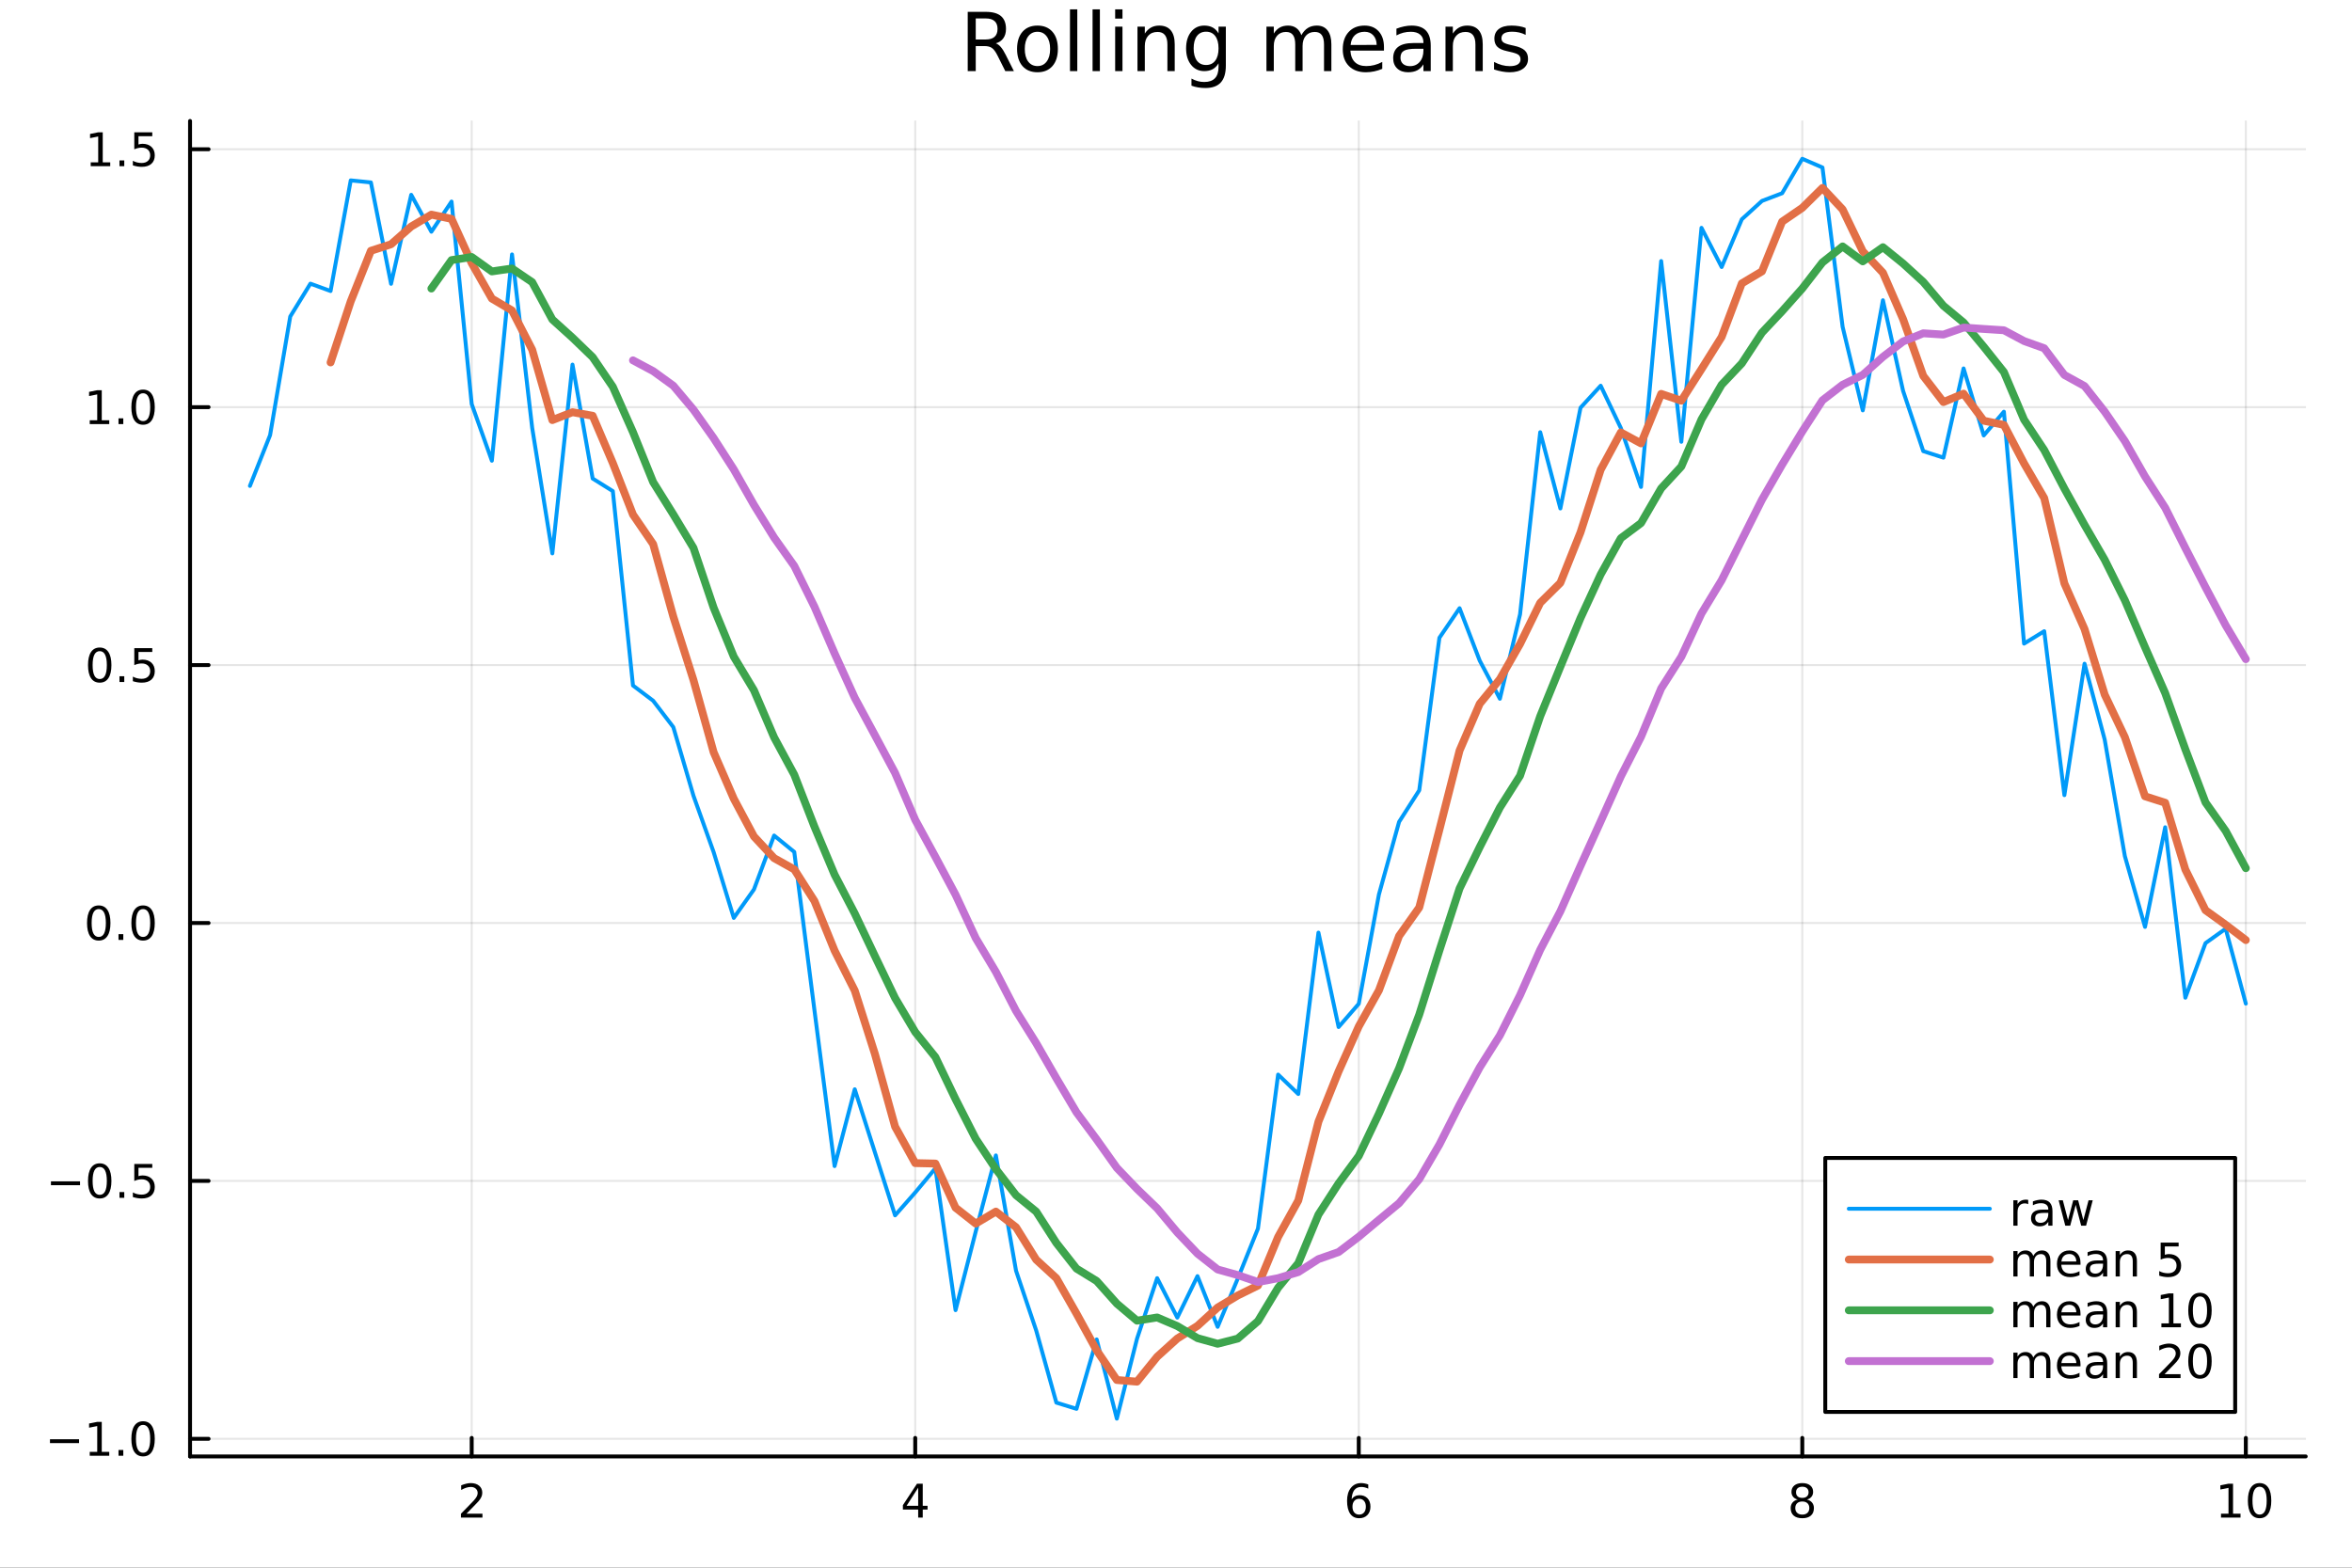 <?xml version="1.0" encoding="utf-8"?>
<svg xmlns="http://www.w3.org/2000/svg" xmlns:xlink="http://www.w3.org/1999/xlink" width="600" height="400" viewBox="0 0 2400 1600">
<rect x="0" y="0" width="2400" height="1600" fill="#333333" stroke="none"/>
<defs>
  <clipPath id="clip500">
    <rect x="0" y="0" width="2400" height="1600"/>
  </clipPath>
</defs>
<path clip-path="url(#clip500)" d="M0 1600 L2400 1600 L2400 0 L0 0  Z" fill="#ffffff" fill-rule="evenodd" fill-opacity="1"/>
<defs>
  <clipPath id="clip501">
    <rect x="480" y="0" width="1681" height="1600"/>
  </clipPath>
</defs>
<path clip-path="url(#clip500)" d="M193.936 1486.45 L2352.76 1486.45 L2352.76 123.472 L193.936 123.472  Z" fill="#ffffff" fill-rule="evenodd" fill-opacity="1"/>
<defs>
  <clipPath id="clip502">
    <rect x="193" y="123" width="2160" height="1364"/>
  </clipPath>
</defs>
<polyline clip-path="url(#clip502)" style="stroke:#000000; stroke-linecap:round; stroke-linejoin:round; stroke-width:2; stroke-opacity:0.1; fill:none" points="481.326,1486.45 481.326,123.472 "/>
<polyline clip-path="url(#clip502)" style="stroke:#000000; stroke-linecap:round; stroke-linejoin:round; stroke-width:2; stroke-opacity:0.1; fill:none" points="933.909,1486.45 933.909,123.472 "/>
<polyline clip-path="url(#clip502)" style="stroke:#000000; stroke-linecap:round; stroke-linejoin:round; stroke-width:2; stroke-opacity:0.1; fill:none" points="1386.49,1486.45 1386.49,123.472 "/>
<polyline clip-path="url(#clip502)" style="stroke:#000000; stroke-linecap:round; stroke-linejoin:round; stroke-width:2; stroke-opacity:0.1; fill:none" points="1839.07,1486.45 1839.07,123.472 "/>
<polyline clip-path="url(#clip502)" style="stroke:#000000; stroke-linecap:round; stroke-linejoin:round; stroke-width:2; stroke-opacity:0.1; fill:none" points="2291.66,1486.45 2291.66,123.472 "/>
<polyline clip-path="url(#clip500)" style="stroke:#000000; stroke-linecap:round; stroke-linejoin:round; stroke-width:4; stroke-opacity:1; fill:none" points="193.936,1486.45 2352.76,1486.45 "/>
<polyline clip-path="url(#clip500)" style="stroke:#000000; stroke-linecap:round; stroke-linejoin:round; stroke-width:4; stroke-opacity:1; fill:none" points="481.326,1486.45 481.326,1467.55 "/>
<polyline clip-path="url(#clip500)" style="stroke:#000000; stroke-linecap:round; stroke-linejoin:round; stroke-width:4; stroke-opacity:1; fill:none" points="933.909,1486.45 933.909,1467.55 "/>
<polyline clip-path="url(#clip500)" style="stroke:#000000; stroke-linecap:round; stroke-linejoin:round; stroke-width:4; stroke-opacity:1; fill:none" points="1386.49,1486.45 1386.49,1467.55 "/>
<polyline clip-path="url(#clip500)" style="stroke:#000000; stroke-linecap:round; stroke-linejoin:round; stroke-width:4; stroke-opacity:1; fill:none" points="1839.07,1486.45 1839.07,1467.55 "/>
<polyline clip-path="url(#clip500)" style="stroke:#000000; stroke-linecap:round; stroke-linejoin:round; stroke-width:4; stroke-opacity:1; fill:none" points="2291.66,1486.45 2291.66,1467.55 "/>
<path clip-path="url(#clip500)" d="M475.979 1544.91 L492.298 1544.91 L492.298 1548.85 L470.354 1548.85 L470.354 1544.91 Q473.016 1542.16 477.599 1537.53 Q482.206 1532.88 483.386 1531.53 Q485.632 1529.01 486.511 1527.27 Q487.414 1525.51 487.414 1523.82 Q487.414 1521.07 485.47 1519.33 Q483.548 1517.6 480.446 1517.6 Q478.247 1517.6 475.794 1518.36 Q473.363 1519.13 470.585 1520.68 L470.585 1515.95 Q473.409 1514.82 475.863 1514.24 Q478.317 1513.66 480.354 1513.66 Q485.724 1513.66 488.919 1516.35 Q492.113 1519.03 492.113 1523.52 Q492.113 1525.65 491.303 1527.57 Q490.516 1529.47 488.409 1532.07 Q487.831 1532.74 484.729 1535.95 Q481.627 1539.15 475.979 1544.91 Z" fill="#000000" fill-rule="nonzero" fill-opacity="1" /><path clip-path="url(#clip500)" d="M936.918 1518.36 L925.113 1536.81 L936.918 1536.81 L936.918 1518.36 M935.691 1514.29 L941.571 1514.29 L941.571 1536.81 L946.501 1536.81 L946.501 1540.7 L941.571 1540.7 L941.571 1548.85 L936.918 1548.85 L936.918 1540.7 L921.316 1540.7 L921.316 1536.19 L935.691 1514.29 Z" fill="#000000" fill-rule="nonzero" fill-opacity="1" /><path clip-path="url(#clip500)" d="M1386.9 1529.7 Q1383.75 1529.7 1381.9 1531.86 Q1380.07 1534.01 1380.07 1537.76 Q1380.07 1541.49 1381.9 1543.66 Q1383.75 1545.82 1386.9 1545.82 Q1390.04 1545.82 1391.87 1543.66 Q1393.73 1541.49 1393.73 1537.76 Q1393.73 1534.01 1391.87 1531.86 Q1390.04 1529.7 1386.9 1529.7 M1396.18 1515.05 L1396.18 1519.31 Q1394.42 1518.48 1392.61 1518.04 Q1390.83 1517.6 1389.07 1517.6 Q1384.44 1517.6 1381.99 1520.72 Q1379.56 1523.85 1379.21 1530.17 Q1380.58 1528.15 1382.64 1527.09 Q1384.7 1526 1387.17 1526 Q1392.38 1526 1395.39 1529.17 Q1398.42 1532.32 1398.42 1537.76 Q1398.42 1543.08 1395.28 1546.3 Q1392.13 1549.52 1386.9 1549.52 Q1380.9 1549.52 1377.73 1544.94 Q1374.56 1540.33 1374.56 1531.6 Q1374.56 1523.41 1378.45 1518.55 Q1382.34 1513.66 1388.89 1513.66 Q1390.65 1513.66 1392.43 1514.01 Q1394.23 1514.36 1396.18 1515.05 Z" fill="#000000" fill-rule="nonzero" fill-opacity="1" /><path clip-path="url(#clip500)" d="M1839.07 1532.44 Q1835.74 1532.44 1833.82 1534.22 Q1831.92 1536 1831.92 1539.13 Q1831.92 1542.25 1833.82 1544.03 Q1835.74 1545.82 1839.07 1545.82 Q1842.41 1545.82 1844.33 1544.03 Q1846.25 1542.23 1846.25 1539.13 Q1846.25 1536 1844.33 1534.22 Q1842.43 1532.44 1839.07 1532.44 M1834.4 1530.45 Q1831.39 1529.7 1829.7 1527.64 Q1828.03 1525.58 1828.03 1522.62 Q1828.03 1518.48 1830.97 1516.07 Q1833.94 1513.66 1839.07 1513.66 Q1844.24 1513.66 1847.18 1516.07 Q1850.12 1518.48 1850.12 1522.62 Q1850.12 1525.58 1848.43 1527.64 Q1846.76 1529.7 1843.77 1530.45 Q1847.15 1531.23 1849.03 1533.52 Q1850.93 1535.82 1850.93 1539.13 Q1850.93 1544.15 1847.85 1546.83 Q1844.79 1549.52 1839.07 1549.52 Q1833.36 1549.52 1830.28 1546.83 Q1827.22 1544.15 1827.22 1539.13 Q1827.22 1535.82 1829.12 1533.52 Q1831.02 1531.23 1834.4 1530.45 M1832.69 1523.06 Q1832.69 1525.75 1834.35 1527.25 Q1836.04 1528.76 1839.07 1528.76 Q1842.08 1528.76 1843.77 1527.25 Q1845.49 1525.75 1845.49 1523.06 Q1845.49 1520.38 1843.77 1518.87 Q1842.08 1517.37 1839.07 1517.37 Q1836.04 1517.37 1834.35 1518.87 Q1832.69 1520.38 1832.69 1523.06 Z" fill="#000000" fill-rule="nonzero" fill-opacity="1" /><path clip-path="url(#clip500)" d="M2266.34 1544.91 L2273.98 1544.91 L2273.98 1518.55 L2265.67 1520.21 L2265.67 1515.95 L2273.94 1514.29 L2278.61 1514.29 L2278.61 1544.91 L2286.25 1544.91 L2286.25 1548.85 L2266.34 1548.85 L2266.34 1544.91 Z" fill="#000000" fill-rule="nonzero" fill-opacity="1" /><path clip-path="url(#clip500)" d="M2305.7 1517.37 Q2302.09 1517.37 2300.26 1520.93 Q2298.45 1524.47 2298.45 1531.6 Q2298.45 1538.71 2300.26 1542.27 Q2302.09 1545.82 2305.7 1545.82 Q2309.33 1545.82 2311.14 1542.27 Q2312.96 1538.71 2312.96 1531.6 Q2312.96 1524.47 2311.14 1520.93 Q2309.33 1517.37 2305.7 1517.37 M2305.7 1513.66 Q2311.51 1513.66 2314.56 1518.27 Q2317.64 1522.85 2317.64 1531.6 Q2317.64 1540.33 2314.56 1544.94 Q2311.51 1549.52 2305.7 1549.52 Q2299.89 1549.52 2296.81 1544.94 Q2293.75 1540.33 2293.75 1531.6 Q2293.75 1522.85 2296.81 1518.27 Q2299.89 1513.66 2305.7 1513.66 Z" fill="#000000" fill-rule="nonzero" fill-opacity="1" /><polyline clip-path="url(#clip502)" style="stroke:#000000; stroke-linecap:round; stroke-linejoin:round; stroke-width:2; stroke-opacity:0.1; fill:none" points="193.936,1468.47 2352.76,1468.47 "/>
<polyline clip-path="url(#clip502)" style="stroke:#000000; stroke-linecap:round; stroke-linejoin:round; stroke-width:2; stroke-opacity:0.1; fill:none" points="193.936,1205.24 2352.76,1205.24 "/>
<polyline clip-path="url(#clip502)" style="stroke:#000000; stroke-linecap:round; stroke-linejoin:round; stroke-width:2; stroke-opacity:0.1; fill:none" points="193.936,942.01 2352.76,942.01 "/>
<polyline clip-path="url(#clip502)" style="stroke:#000000; stroke-linecap:round; stroke-linejoin:round; stroke-width:2; stroke-opacity:0.1; fill:none" points="193.936,678.782 2352.76,678.782 "/>
<polyline clip-path="url(#clip502)" style="stroke:#000000; stroke-linecap:round; stroke-linejoin:round; stroke-width:2; stroke-opacity:0.1; fill:none" points="193.936,415.553 2352.76,415.553 "/>
<polyline clip-path="url(#clip502)" style="stroke:#000000; stroke-linecap:round; stroke-linejoin:round; stroke-width:2; stroke-opacity:0.1; fill:none" points="193.936,152.325 2352.76,152.325 "/>
<polyline clip-path="url(#clip500)" style="stroke:#000000; stroke-linecap:round; stroke-linejoin:round; stroke-width:4; stroke-opacity:1; fill:none" points="193.936,1486.45 193.936,123.472 "/>
<polyline clip-path="url(#clip500)" style="stroke:#000000; stroke-linecap:round; stroke-linejoin:round; stroke-width:4; stroke-opacity:1; fill:none" points="193.936,1468.47 212.834,1468.47 "/>
<polyline clip-path="url(#clip500)" style="stroke:#000000; stroke-linecap:round; stroke-linejoin:round; stroke-width:4; stroke-opacity:1; fill:none" points="193.936,1205.24 212.834,1205.24 "/>
<polyline clip-path="url(#clip500)" style="stroke:#000000; stroke-linecap:round; stroke-linejoin:round; stroke-width:4; stroke-opacity:1; fill:none" points="193.936,942.01 212.834,942.01 "/>
<polyline clip-path="url(#clip500)" style="stroke:#000000; stroke-linecap:round; stroke-linejoin:round; stroke-width:4; stroke-opacity:1; fill:none" points="193.936,678.782 212.834,678.782 "/>
<polyline clip-path="url(#clip500)" style="stroke:#000000; stroke-linecap:round; stroke-linejoin:round; stroke-width:4; stroke-opacity:1; fill:none" points="193.936,415.553 212.834,415.553 "/>
<polyline clip-path="url(#clip500)" style="stroke:#000000; stroke-linecap:round; stroke-linejoin:round; stroke-width:4; stroke-opacity:1; fill:none" points="193.936,152.325 212.834,152.325 "/>
<path clip-path="url(#clip500)" d="M50.992 1468.92 L80.668 1468.92 L80.668 1472.85 L50.992 1472.85 L50.992 1468.92 Z" fill="#000000" fill-rule="nonzero" fill-opacity="1" /><path clip-path="url(#clip500)" d="M91.571 1481.81 L99.21 1481.81 L99.21 1455.45 L90.899 1457.11 L90.899 1452.85 L99.163 1451.19 L103.839 1451.19 L103.839 1481.81 L111.478 1481.81 L111.478 1485.75 L91.571 1485.75 L91.571 1481.81 Z" fill="#000000" fill-rule="nonzero" fill-opacity="1" /><path clip-path="url(#clip500)" d="M120.922 1479.87 L125.807 1479.87 L125.807 1485.75 L120.922 1485.75 L120.922 1479.87 Z" fill="#000000" fill-rule="nonzero" fill-opacity="1" /><path clip-path="url(#clip500)" d="M145.992 1454.27 Q142.381 1454.27 140.552 1457.83 Q138.746 1461.37 138.746 1468.5 Q138.746 1475.61 140.552 1479.17 Q142.381 1482.71 145.992 1482.71 Q149.626 1482.71 151.431 1479.17 Q153.26 1475.61 153.26 1468.5 Q153.26 1461.37 151.431 1457.83 Q149.626 1454.27 145.992 1454.27 M145.992 1450.56 Q151.802 1450.56 154.857 1455.17 Q157.936 1459.75 157.936 1468.5 Q157.936 1477.23 154.857 1481.84 Q151.802 1486.42 145.992 1486.42 Q140.181 1486.42 137.103 1481.84 Q134.047 1477.23 134.047 1468.5 Q134.047 1459.75 137.103 1455.17 Q140.181 1450.56 145.992 1450.56 Z" fill="#000000" fill-rule="nonzero" fill-opacity="1" /><path clip-path="url(#clip500)" d="M51.987 1205.69 L81.663 1205.69 L81.663 1209.63 L51.987 1209.63 L51.987 1205.69 Z" fill="#000000" fill-rule="nonzero" fill-opacity="1" /><path clip-path="url(#clip500)" d="M101.756 1191.04 Q98.145 1191.04 96.316 1194.6 Q94.51 1198.14 94.51 1205.27 Q94.51 1212.38 96.316 1215.94 Q98.145 1219.49 101.756 1219.49 Q105.39 1219.49 107.196 1215.94 Q109.024 1212.38 109.024 1205.27 Q109.024 1198.14 107.196 1194.6 Q105.39 1191.04 101.756 1191.04 M101.756 1187.33 Q107.566 1187.33 110.621 1191.94 Q113.7 1196.52 113.7 1205.27 Q113.7 1214 110.621 1218.61 Q107.566 1223.19 101.756 1223.19 Q95.946 1223.19 92.867 1218.61 Q89.811 1214 89.811 1205.27 Q89.811 1196.52 92.867 1191.94 Q95.946 1187.33 101.756 1187.33 Z" fill="#000000" fill-rule="nonzero" fill-opacity="1" /><path clip-path="url(#clip500)" d="M121.918 1216.64 L126.802 1216.64 L126.802 1222.52 L121.918 1222.52 L121.918 1216.64 Z" fill="#000000" fill-rule="nonzero" fill-opacity="1" /><path clip-path="url(#clip500)" d="M137.033 1187.96 L155.39 1187.96 L155.39 1191.89 L141.316 1191.89 L141.316 1200.37 Q142.334 1200.02 143.353 1199.86 Q144.371 1199.67 145.39 1199.67 Q151.177 1199.67 154.556 1202.84 Q157.936 1206.01 157.936 1211.43 Q157.936 1217.01 154.464 1220.11 Q150.992 1223.19 144.672 1223.19 Q142.496 1223.19 140.228 1222.82 Q137.982 1222.45 135.575 1221.71 L135.575 1217.01 Q137.658 1218.14 139.881 1218.7 Q142.103 1219.25 144.58 1219.25 Q148.584 1219.25 150.922 1217.15 Q153.26 1215.04 153.26 1211.43 Q153.26 1207.82 150.922 1205.71 Q148.584 1203.61 144.58 1203.61 Q142.705 1203.61 140.83 1204.02 Q138.978 1204.44 137.033 1205.32 L137.033 1187.96 Z" fill="#000000" fill-rule="nonzero" fill-opacity="1" /><path clip-path="url(#clip500)" d="M100.76 927.809 Q97.149 927.809 95.321 931.374 Q93.515 934.915 93.515 942.045 Q93.515 949.151 95.321 952.716 Q97.149 956.258 100.76 956.258 Q104.395 956.258 106.2 952.716 Q108.029 949.151 108.029 942.045 Q108.029 934.915 106.2 931.374 Q104.395 927.809 100.76 927.809 M100.76 924.105 Q106.571 924.105 109.626 928.712 Q112.705 933.295 112.705 942.045 Q112.705 950.772 109.626 955.378 Q106.571 959.961 100.76 959.961 Q94.95 959.961 91.871 955.378 Q88.816 950.772 88.816 942.045 Q88.816 933.295 91.871 928.712 Q94.95 924.105 100.76 924.105 Z" fill="#000000" fill-rule="nonzero" fill-opacity="1" /><path clip-path="url(#clip500)" d="M120.922 953.411 L125.807 953.411 L125.807 959.29 L120.922 959.29 L120.922 953.411 Z" fill="#000000" fill-rule="nonzero" fill-opacity="1" /><path clip-path="url(#clip500)" d="M145.992 927.809 Q142.381 927.809 140.552 931.374 Q138.746 934.915 138.746 942.045 Q138.746 949.151 140.552 952.716 Q142.381 956.258 145.992 956.258 Q149.626 956.258 151.431 952.716 Q153.26 949.151 153.26 942.045 Q153.26 934.915 151.431 931.374 Q149.626 927.809 145.992 927.809 M145.992 924.105 Q151.802 924.105 154.857 928.712 Q157.936 933.295 157.936 942.045 Q157.936 950.772 154.857 955.378 Q151.802 959.961 145.992 959.961 Q140.181 959.961 137.103 955.378 Q134.047 950.772 134.047 942.045 Q134.047 933.295 137.103 928.712 Q140.181 924.105 145.992 924.105 Z" fill="#000000" fill-rule="nonzero" fill-opacity="1" /><path clip-path="url(#clip500)" d="M101.756 664.58 Q98.145 664.58 96.316 668.145 Q94.51 671.687 94.51 678.816 Q94.51 685.923 96.316 689.488 Q98.145 693.029 101.756 693.029 Q105.39 693.029 107.196 689.488 Q109.024 685.923 109.024 678.816 Q109.024 671.687 107.196 668.145 Q105.39 664.58 101.756 664.58 M101.756 660.877 Q107.566 660.877 110.621 665.483 Q113.7 670.067 113.7 678.816 Q113.7 687.543 110.621 692.15 Q107.566 696.733 101.756 696.733 Q95.946 696.733 92.867 692.15 Q89.811 687.543 89.811 678.816 Q89.811 670.067 92.867 665.483 Q95.946 660.877 101.756 660.877 Z" fill="#000000" fill-rule="nonzero" fill-opacity="1" /><path clip-path="url(#clip500)" d="M121.918 690.182 L126.802 690.182 L126.802 696.062 L121.918 696.062 L121.918 690.182 Z" fill="#000000" fill-rule="nonzero" fill-opacity="1" /><path clip-path="url(#clip500)" d="M137.033 661.502 L155.39 661.502 L155.39 665.437 L141.316 665.437 L141.316 673.909 Q142.334 673.562 143.353 673.4 Q144.371 673.215 145.39 673.215 Q151.177 673.215 154.556 676.386 Q157.936 679.557 157.936 684.974 Q157.936 690.553 154.464 693.654 Q150.992 696.733 144.672 696.733 Q142.496 696.733 140.228 696.363 Q137.982 695.992 135.575 695.252 L135.575 690.553 Q137.658 691.687 139.881 692.242 Q142.103 692.798 144.58 692.798 Q148.584 692.798 150.922 690.691 Q153.26 688.585 153.26 684.974 Q153.26 681.363 150.922 679.256 Q148.584 677.15 144.58 677.15 Q142.705 677.15 140.83 677.566 Q138.978 677.983 137.033 678.863 L137.033 661.502 Z" fill="#000000" fill-rule="nonzero" fill-opacity="1" /><path clip-path="url(#clip500)" d="M91.571 428.898 L99.21 428.898 L99.21 402.533 L90.899 404.199 L90.899 399.94 L99.163 398.273 L103.839 398.273 L103.839 428.898 L111.478 428.898 L111.478 432.833 L91.571 432.833 L91.571 428.898 Z" fill="#000000" fill-rule="nonzero" fill-opacity="1" /><path clip-path="url(#clip500)" d="M120.922 426.954 L125.807 426.954 L125.807 432.833 L120.922 432.833 L120.922 426.954 Z" fill="#000000" fill-rule="nonzero" fill-opacity="1" /><path clip-path="url(#clip500)" d="M145.992 401.352 Q142.381 401.352 140.552 404.917 Q138.746 408.458 138.746 415.588 Q138.746 422.694 140.552 426.259 Q142.381 429.801 145.992 429.801 Q149.626 429.801 151.431 426.259 Q153.26 422.694 153.26 415.588 Q153.26 408.458 151.431 404.917 Q149.626 401.352 145.992 401.352 M145.992 397.648 Q151.802 397.648 154.857 402.255 Q157.936 406.838 157.936 415.588 Q157.936 424.315 154.857 428.921 Q151.802 433.505 145.992 433.505 Q140.181 433.505 137.103 428.921 Q134.047 424.315 134.047 415.588 Q134.047 406.838 137.103 402.255 Q140.181 397.648 145.992 397.648 Z" fill="#000000" fill-rule="nonzero" fill-opacity="1" /><path clip-path="url(#clip500)" d="M92.566 165.67 L100.205 165.67 L100.205 139.304 L91.895 140.971 L91.895 136.712 L100.159 135.045 L104.834 135.045 L104.834 165.67 L112.473 165.67 L112.473 169.605 L92.566 169.605 L92.566 165.67 Z" fill="#000000" fill-rule="nonzero" fill-opacity="1" /><path clip-path="url(#clip500)" d="M121.918 163.725 L126.802 163.725 L126.802 169.605 L121.918 169.605 L121.918 163.725 Z" fill="#000000" fill-rule="nonzero" fill-opacity="1" /><path clip-path="url(#clip500)" d="M137.033 135.045 L155.39 135.045 L155.39 138.98 L141.316 138.98 L141.316 147.452 Q142.334 147.105 143.353 146.943 Q144.371 146.758 145.39 146.758 Q151.177 146.758 154.556 149.929 Q157.936 153.1 157.936 158.517 Q157.936 164.096 154.464 167.198 Q150.992 170.276 144.672 170.276 Q142.496 170.276 140.228 169.906 Q137.982 169.535 135.575 168.795 L135.575 164.096 Q137.658 165.23 139.881 165.785 Q142.103 166.341 144.58 166.341 Q148.584 166.341 150.922 164.235 Q153.26 162.128 153.26 158.517 Q153.26 154.906 150.922 152.799 Q148.584 150.693 144.58 150.693 Q142.705 150.693 140.83 151.11 Q138.978 151.526 137.033 152.406 L137.033 135.045 Z" fill="#000000" fill-rule="nonzero" fill-opacity="1" /><path clip-path="url(#clip500)" d="M1016.15 44.22 Q1018.79 45.111 1021.26 48.028 Q1023.77 50.944 1026.28 56.048 L1034.59 72.576 L1025.8 72.576 L1018.06 57.061 Q1015.06 50.985 1012.22 49 Q1009.43 47.015 1004.57 47.015 L995.656 47.015 L995.656 72.576 L987.474 72.576 L987.474 12.096 L1005.95 12.096 Q1016.32 12.096 1021.42 16.43 Q1026.52 20.765 1026.52 29.515 Q1026.52 35.227 1023.85 38.994 Q1021.22 42.761 1016.15 44.22 M995.656 18.82 L995.656 40.29 L1005.95 40.29 Q1011.86 40.29 1014.86 37.576 Q1017.9 34.822 1017.9 29.515 Q1017.9 24.208 1014.86 21.535 Q1011.86 18.82 1005.95 18.82 L995.656 18.82 Z" fill="#000000" fill-rule="nonzero" fill-opacity="1" /><path clip-path="url(#clip500)" d="M1058.65 32.431 Q1052.65 32.431 1049.17 37.131 Q1045.69 41.789 1045.69 49.931 Q1045.69 58.074 1049.13 62.773 Q1052.61 67.431 1058.65 67.431 Q1064.6 67.431 1068.09 62.732 Q1071.57 58.033 1071.57 49.931 Q1071.57 41.87 1068.09 37.171 Q1064.6 32.431 1058.65 32.431 M1058.65 26.112 Q1068.37 26.112 1073.92 32.431 Q1079.47 38.751 1079.47 49.931 Q1079.47 61.071 1073.92 67.431 Q1068.37 73.751 1058.65 73.751 Q1048.89 73.751 1043.34 67.431 Q1037.83 61.071 1037.83 49.931 Q1037.83 38.751 1043.34 32.431 Q1048.89 26.112 1058.65 26.112 Z" fill="#000000" fill-rule="nonzero" fill-opacity="1" /><path clip-path="url(#clip500)" d="M1091.82 9.544 L1099.28 9.544 L1099.28 72.576 L1091.82 72.576 L1091.82 9.544 Z" fill="#000000" fill-rule="nonzero" fill-opacity="1" /><path clip-path="url(#clip500)" d="M1114.87 9.544 L1122.33 9.544 L1122.33 72.576 L1114.87 72.576 L1114.87 9.544 Z" fill="#000000" fill-rule="nonzero" fill-opacity="1" /><path clip-path="url(#clip500)" d="M1137.92 27.206 L1145.38 27.206 L1145.38 72.576 L1137.92 72.576 L1137.92 27.206 M1137.92 9.544 L1145.38 9.544 L1145.38 18.983 L1137.92 18.983 L1137.92 9.544 Z" fill="#000000" fill-rule="nonzero" fill-opacity="1" /><path clip-path="url(#clip500)" d="M1198.69 45.192 L1198.69 72.576 L1191.23 72.576 L1191.23 45.435 Q1191.23 38.994 1188.72 35.794 Q1186.21 32.594 1181.19 32.594 Q1175.15 32.594 1171.67 36.442 Q1168.18 40.29 1168.18 46.934 L1168.18 72.576 L1160.69 72.576 L1160.69 27.206 L1168.18 27.206 L1168.18 34.254 Q1170.86 30.163 1174.46 28.138 Q1178.11 26.112 1182.85 26.112 Q1190.67 26.112 1194.68 30.973 Q1198.69 35.794 1198.69 45.192 Z" fill="#000000" fill-rule="nonzero" fill-opacity="1" /><path clip-path="url(#clip500)" d="M1243.41 49.364 Q1243.41 41.263 1240.05 36.806 Q1236.73 32.35 1230.69 32.35 Q1224.69 32.35 1221.33 36.806 Q1218.01 41.263 1218.01 49.364 Q1218.01 57.426 1221.33 61.882 Q1224.69 66.338 1230.69 66.338 Q1236.73 66.338 1240.05 61.882 Q1243.41 57.426 1243.41 49.364 M1250.86 66.945 Q1250.86 78.531 1245.72 84.162 Q1240.57 89.833 1229.96 89.833 Q1226.03 89.833 1222.55 89.225 Q1219.06 88.658 1215.78 87.443 L1215.78 80.192 Q1219.06 81.974 1222.26 82.825 Q1225.46 83.675 1228.79 83.675 Q1236.12 83.675 1239.76 79.827 Q1243.41 76.019 1243.41 68.282 L1243.41 64.596 Q1241.1 68.606 1237.5 70.591 Q1233.89 72.576 1228.87 72.576 Q1220.52 72.576 1215.42 66.216 Q1210.31 59.856 1210.31 49.364 Q1210.31 38.832 1215.42 32.472 Q1220.52 26.112 1228.87 26.112 Q1233.89 26.112 1237.5 28.097 Q1241.1 30.082 1243.41 34.092 L1243.41 27.206 L1250.86 27.206 L1250.86 66.945 Z" fill="#000000" fill-rule="nonzero" fill-opacity="1" /><path clip-path="url(#clip500)" d="M1327.91 35.915 Q1330.71 30.892 1334.6 28.502 Q1338.48 26.112 1343.75 26.112 Q1350.84 26.112 1354.69 31.095 Q1358.54 36.037 1358.54 45.192 L1358.54 72.576 L1351.04 72.576 L1351.04 45.435 Q1351.04 38.913 1348.73 35.753 Q1346.42 32.594 1341.68 32.594 Q1335.89 32.594 1332.53 36.442 Q1329.17 40.29 1329.17 46.934 L1329.17 72.576 L1321.67 72.576 L1321.67 45.435 Q1321.67 38.873 1319.36 35.753 Q1317.06 32.594 1312.23 32.594 Q1306.52 32.594 1303.16 36.482 Q1299.8 40.331 1299.8 46.934 L1299.8 72.576 L1292.3 72.576 L1292.3 27.206 L1299.8 27.206 L1299.8 34.254 Q1302.35 30.082 1305.92 28.097 Q1309.48 26.112 1314.38 26.112 Q1319.32 26.112 1322.77 28.624 Q1326.25 31.135 1327.91 35.915 Z" fill="#000000" fill-rule="nonzero" fill-opacity="1" /><path clip-path="url(#clip500)" d="M1412.21 48.028 L1412.21 51.673 L1377.94 51.673 Q1378.43 59.37 1382.56 63.421 Q1386.73 67.431 1394.14 67.431 Q1398.44 67.431 1402.45 66.378 Q1406.5 65.325 1410.47 63.218 L1410.47 70.267 Q1406.46 71.968 1402.25 72.86 Q1398.03 73.751 1393.7 73.751 Q1382.84 73.751 1376.48 67.431 Q1370.16 61.112 1370.16 50.337 Q1370.16 39.197 1376.16 32.675 Q1382.19 26.112 1392.4 26.112 Q1401.56 26.112 1406.86 32.026 Q1412.21 37.9 1412.21 48.028 M1404.76 45.84 Q1404.68 39.723 1401.31 36.077 Q1397.99 32.431 1392.48 32.431 Q1386.24 32.431 1382.48 35.956 Q1378.75 39.48 1378.18 45.88 L1404.76 45.84 Z" fill="#000000" fill-rule="nonzero" fill-opacity="1" /><path clip-path="url(#clip500)" d="M1445.06 49.769 Q1436.03 49.769 1432.55 51.835 Q1429.06 53.901 1429.06 58.884 Q1429.06 62.854 1431.66 65.203 Q1434.29 67.512 1438.78 67.512 Q1444.98 67.512 1448.71 63.137 Q1452.48 58.722 1452.48 51.43 L1452.48 49.769 L1445.06 49.769 M1459.93 46.691 L1459.93 72.576 L1452.48 72.576 L1452.48 65.689 Q1449.92 69.821 1446.12 71.806 Q1442.31 73.751 1436.8 73.751 Q1429.83 73.751 1425.7 69.862 Q1421.61 65.933 1421.61 59.37 Q1421.61 51.714 1426.71 47.825 Q1431.86 43.936 1442.03 43.936 L1452.48 43.936 L1452.48 43.207 Q1452.48 38.062 1449.07 35.267 Q1445.71 32.431 1439.6 32.431 Q1435.71 32.431 1432.02 33.363 Q1428.33 34.295 1424.93 36.158 L1424.93 29.272 Q1429.02 27.692 1432.87 26.922 Q1436.72 26.112 1440.36 26.112 Q1450.21 26.112 1455.07 31.216 Q1459.93 36.32 1459.93 46.691 Z" fill="#000000" fill-rule="nonzero" fill-opacity="1" /><path clip-path="url(#clip500)" d="M1513 45.192 L1513 72.576 L1505.54 72.576 L1505.54 45.435 Q1505.54 38.994 1503.03 35.794 Q1500.52 32.594 1495.5 32.594 Q1489.46 32.594 1485.98 36.442 Q1482.49 40.29 1482.49 46.934 L1482.49 72.576 L1475 72.576 L1475 27.206 L1482.49 27.206 L1482.49 34.254 Q1485.17 30.163 1488.77 28.138 Q1492.42 26.112 1497.16 26.112 Q1504.98 26.112 1508.99 30.973 Q1513 35.794 1513 45.192 Z" fill="#000000" fill-rule="nonzero" fill-opacity="1" /><path clip-path="url(#clip500)" d="M1556.79 28.543 L1556.79 35.591 Q1553.63 33.971 1550.23 33.161 Q1546.82 32.35 1543.18 32.35 Q1537.63 32.35 1534.83 34.052 Q1532.08 35.753 1532.08 39.156 Q1532.08 41.749 1534.06 43.248 Q1536.05 44.706 1542.04 46.043 L1544.59 46.61 Q1552.53 48.311 1555.86 51.43 Q1559.22 54.509 1559.22 60.059 Q1559.22 66.378 1554.2 70.064 Q1549.21 73.751 1540.46 73.751 Q1536.82 73.751 1532.85 73.022 Q1528.92 72.333 1524.54 70.915 L1524.54 63.218 Q1528.67 65.365 1532.68 66.459 Q1536.7 67.512 1540.62 67.512 Q1545.89 67.512 1548.73 65.73 Q1551.56 63.907 1551.56 60.626 Q1551.56 57.588 1549.5 55.967 Q1547.47 54.347 1540.54 52.848 L1537.95 52.24 Q1531.02 50.782 1527.95 47.785 Q1524.87 44.746 1524.87 39.48 Q1524.87 33.08 1529.4 29.596 Q1533.94 26.112 1542.29 26.112 Q1546.42 26.112 1550.06 26.72 Q1553.71 27.327 1556.79 28.543 Z" fill="#000000" fill-rule="nonzero" fill-opacity="1" /><polyline clip-path="url(#clip502)" style="stroke:#009af9; stroke-linecap:round; stroke-linejoin:round; stroke-width:4; stroke-opacity:1; fill:none" points="255.035,495.928 275.607,444.095 296.179,323.021 316.751,289.501 337.322,297.018 357.894,184.104 378.466,186.199 399.038,289.659 419.61,198.828 440.182,236.496 460.754,205.721 481.326,412.381 501.898,470.208 522.47,259.668 543.042,436.672 563.614,564.791 584.186,372.124 604.758,488.406 625.33,501.245 645.902,699.639 666.474,715.167 687.046,742.094 707.617,812.125 728.189,869.663 748.761,936.823 769.333,907.79 789.905,852.762 810.477,869.503 831.049,1030.89 851.621,1190.12 872.193,1111.75 892.765,1176.1 913.337,1240.41 933.909,1217.09 954.481,1192.37 975.053,1337.15 995.625,1257.03 1016.2,1179.23 1036.77,1296.9 1057.34,1357.89 1077.91,1431.53 1098.48,1437.88 1119.06,1367.04 1139.63,1447.87 1160.2,1366.38 1180.77,1304.48 1201.34,1344.77 1221.92,1302.45 1242.49,1354.2 1263.06,1304.88 1283.63,1253.91 1304.2,1096.74 1324.78,1116.56 1345.35,951.863 1365.92,1048.19 1386.49,1024.48 1407.06,912.916 1427.64,838.805 1448.21,806.611 1468.78,650.943 1489.35,620.757 1509.92,674.262 1530.5,713.167 1551.07,627 1571.64,441.127 1592.21,518.935 1612.78,416.14 1633.35,393.661 1653.93,436.865 1674.5,496.964 1695.07,266.438 1715.64,450.89 1736.21,232.539 1756.79,272.528 1777.36,223.811 1797.93,205.077 1818.5,197.206 1839.07,162.047 1859.65,170.947 1880.22,333.546 1900.79,418.841 1921.36,306.442 1941.93,398.958 1962.51,460.453 1983.08,467.073 2003.65,376.036 2024.22,444.407 2044.79,420.198 2065.37,656.875 2085.94,644.216 2106.51,811.542 2127.08,677.396 2147.65,754.862 2168.23,873.797 2188.8,945.981 2209.37,844.323 2229.94,1018.27 2250.51,962.57 2271.09,947.854 2291.66,1024.29 "/>
<polyline clip-path="url(#clip502)" style="stroke:#e26f46; stroke-linecap:round; stroke-linejoin:round; stroke-width:8; stroke-opacity:1; fill:none" points="337.322,369.913 357.894,307.548 378.466,255.969 399.038,249.296 419.61,231.162 440.182,219.057 460.754,223.38 481.326,268.617 501.898,304.727 522.47,316.895 543.042,356.93 563.614,428.744 584.186,420.692 604.758,424.332 625.33,472.647 645.902,525.241 666.474,555.316 687.046,629.31 707.617,694.054 728.189,767.738 748.761,815.174 769.333,853.699 789.905,875.832 810.477,887.308 831.049,919.554 851.621,970.214 872.193,1011.01 892.765,1075.67 913.337,1149.85 933.909,1187.09 954.481,1187.54 975.053,1232.62 995.625,1248.81 1016.2,1236.57 1036.77,1252.54 1057.34,1285.64 1077.91,1304.52 1098.48,1340.69 1119.06,1378.25 1139.63,1408.44 1160.2,1410.14 1180.77,1384.73 1201.34,1366.11 1221.92,1353.19 1242.49,1334.46 1263.06,1322.16 1283.63,1312.04 1304.2,1262.44 1324.78,1225.26 1345.35,1144.79 1365.92,1093.45 1386.49,1047.57 1407.06,1010.8 1427.64,955.251 1448.21,926.2 1468.78,846.751 1489.35,766.006 1509.92,718.275 1530.5,693.148 1551.07,657.226 1571.64,615.263 1592.21,594.898 1612.78,543.274 1633.35,479.373 1653.93,441.346 1674.5,452.513 1695.07,402.013 1715.64,408.964 1736.21,376.739 1756.79,343.872 1777.36,289.241 1797.93,276.969 1818.5,226.232 1839.07,212.134 1859.65,191.818 1880.22,213.765 1900.79,256.517 1921.36,278.365 1941.93,325.747 1962.51,383.648 1983.08,410.354 2003.65,401.793 2024.22,429.386 2044.79,433.634 2065.37,472.918 2085.94,508.347 2106.51,595.448 2127.08,642.046 2147.65,708.978 2168.23,752.363 2188.8,812.716 2209.37,819.272 2229.94,887.446 2250.51,928.988 2271.09,943.799 2291.66,959.462 "/>
<polyline clip-path="url(#clip502)" style="stroke:#3da44d; stroke-linecap:round; stroke-linejoin:round; stroke-width:8; stroke-opacity:1; fill:none" points="440.182,294.485 460.754,265.464 481.326,262.293 501.898,277.011 522.47,274.028 543.042,287.994 563.614,326.062 584.186,344.655 604.758,364.529 625.33,394.771 645.902,441.085 666.474,492.03 687.046,525.001 707.617,559.193 728.189,620.192 748.761,670.208 769.333,704.507 789.905,752.571 810.477,790.681 831.049,843.646 851.621,892.694 872.193,932.353 892.765,975.753 913.337,1018.58 933.909,1053.32 954.481,1078.88 975.053,1121.81 995.625,1162.24 1016.2,1193.21 1036.77,1219.82 1057.34,1236.59 1077.91,1268.57 1098.48,1294.75 1119.06,1307.41 1139.63,1330.49 1160.2,1347.89 1180.77,1344.62 1201.34,1353.4 1221.92,1365.72 1242.49,1371.45 1263.06,1366.15 1283.63,1348.39 1304.2,1314.27 1324.78,1289.22 1345.35,1239.62 1365.92,1207.8 1386.49,1179.8 1407.06,1136.62 1427.64,1090.26 1448.21,1035.5 1468.78,970.102 1489.35,906.786 1509.92,864.538 1530.5,824.199 1551.07,791.713 1571.64,731.007 1592.21,680.452 1612.78,630.775 1633.35,586.26 1653.93,549.286 1674.5,533.888 1695.07,498.456 1715.64,476.119 1736.21,428.056 1756.79,392.609 1777.36,370.877 1797.93,339.491 1818.5,317.598 1839.07,294.437 1859.65,267.845 1880.22,251.503 1900.79,266.743 1921.36,252.298 1941.93,268.94 1962.51,287.733 1983.08,312.059 2003.65,329.155 2024.22,353.875 2044.79,379.69 2065.37,428.283 2085.94,459.35 2106.51,498.62 2127.08,535.716 2147.65,571.306 2168.23,612.64 2188.8,660.531 2209.37,707.36 2229.94,764.746 2250.51,818.983 2271.09,848.081 2291.66,886.089 "/>
<polyline clip-path="url(#clip502)" style="stroke:#c271d2; stroke-linecap:round; stroke-linejoin:round; stroke-width:8; stroke-opacity:1; fill:none" points="645.902,367.785 666.474,378.747 687.046,393.647 707.617,418.102 728.189,447.11 748.761,479.101 769.333,515.285 789.905,548.613 810.477,577.605 831.049,619.208 851.621,666.89 872.193,712.191 892.765,750.377 913.337,788.887 933.909,836.758 954.481,874.543 975.053,913.161 995.625,957.406 1016.2,991.947 1036.77,1031.73 1057.34,1064.64 1077.91,1100.46 1098.48,1135.25 1119.06,1163 1139.63,1191.91 1160.2,1213.38 1180.77,1233.22 1201.34,1257.82 1221.92,1279.47 1242.49,1295.63 1263.06,1301.37 1283.63,1308.48 1304.2,1304.51 1324.78,1298.32 1345.35,1285.06 1365.92,1277.85 1386.49,1262.21 1407.06,1245.01 1427.64,1227.99 1448.21,1203.47 1468.78,1168.13 1489.35,1127.59 1509.92,1089.41 1530.5,1056.71 1551.07,1015.67 1571.64,969.406 1592.21,930.128 1612.78,883.697 1633.35,838.258 1653.93,792.391 1674.5,751.995 1695.07,702.621 1715.64,670.328 1736.21,626.128 1756.79,592.161 1777.36,550.942 1797.93,509.972 1818.5,474.186 1839.07,440.348 1859.65,408.565 1880.22,392.695 1900.79,382.6 1921.36,364.209 1941.93,348.498 1962.51,340.171 1983.08,341.468 2003.65,334.323 2024.22,335.737 2044.79,337.063 2065.37,348.064 2085.94,355.426 2106.51,382.682 2127.08,394.007 2147.65,420.123 2168.23,450.187 2188.8,486.295 2209.37,518.257 2229.94,559.31 2250.51,599.337 2271.09,638.182 2291.66,672.719 "/>
<path clip-path="url(#clip500)" d="M1862.53 1441.02 L2280.8 1441.02 L2280.8 1181.82 L1862.53 1181.82  Z" fill="#ffffff" fill-rule="evenodd" fill-opacity="1"/>
<polyline clip-path="url(#clip500)" style="stroke:#000000; stroke-linecap:round; stroke-linejoin:round; stroke-width:4; stroke-opacity:1; fill:none" points="1862.53,1441.02 2280.8,1441.02 2280.8,1181.82 1862.53,1181.82 1862.53,1441.02 "/>
<polyline clip-path="url(#clip500)" style="stroke:#009af9; stroke-linecap:round; stroke-linejoin:round; stroke-width:4; stroke-opacity:1; fill:none" points="1886.52,1233.66 2030.44,1233.66 "/>
<path clip-path="url(#clip500)" d="M2069.61 1228.99 Q2068.89 1228.57 2068.04 1228.39 Q2067.2 1228.18 2066.18 1228.18 Q2062.57 1228.18 2060.63 1230.54 Q2058.71 1232.88 2058.71 1237.28 L2058.71 1250.94 L2054.43 1250.94 L2054.43 1225.01 L2058.71 1225.01 L2058.71 1229.04 Q2060.05 1226.68 2062.2 1225.54 Q2064.36 1224.38 2067.43 1224.38 Q2067.87 1224.38 2068.41 1224.45 Q2068.94 1224.5 2069.59 1224.62 L2069.61 1228.99 Z" fill="#000000" fill-rule="nonzero" fill-opacity="1" /><path clip-path="url(#clip500)" d="M2085.86 1237.9 Q2080.7 1237.9 2078.71 1239.08 Q2076.72 1240.26 2076.72 1243.11 Q2076.72 1245.38 2078.2 1246.72 Q2079.7 1248.04 2082.27 1248.04 Q2085.81 1248.04 2087.94 1245.54 Q2090.1 1243.02 2090.1 1238.85 L2090.1 1237.9 L2085.86 1237.9 M2094.36 1236.14 L2094.36 1250.94 L2090.1 1250.94 L2090.1 1247 Q2088.64 1249.36 2086.46 1250.5 Q2084.29 1251.61 2081.14 1251.61 Q2077.16 1251.61 2074.8 1249.38 Q2072.46 1247.14 2072.46 1243.39 Q2072.46 1239.01 2075.37 1236.79 Q2078.31 1234.57 2084.12 1234.57 L2090.1 1234.57 L2090.1 1234.15 Q2090.1 1231.21 2088.15 1229.62 Q2086.23 1228 2082.74 1228 Q2080.51 1228 2078.41 1228.53 Q2076.3 1229.06 2074.36 1230.13 L2074.36 1226.19 Q2076.69 1225.29 2078.89 1224.85 Q2081.09 1224.38 2083.18 1224.38 Q2088.8 1224.38 2091.58 1227.3 Q2094.36 1230.22 2094.36 1236.14 Z" fill="#000000" fill-rule="nonzero" fill-opacity="1" /><path clip-path="url(#clip500)" d="M2100.65 1225.01 L2104.91 1225.01 L2110.24 1245.24 L2115.54 1225.01 L2120.56 1225.01 L2125.88 1245.24 L2131.18 1225.01 L2135.44 1225.01 L2128.66 1250.94 L2123.64 1250.94 L2118.06 1229.69 L2112.46 1250.94 L2107.43 1250.94 L2100.65 1225.01 Z" fill="#000000" fill-rule="nonzero" fill-opacity="1" /><polyline clip-path="url(#clip500)" style="stroke:#e26f46; stroke-linecap:round; stroke-linejoin:round; stroke-width:8; stroke-opacity:1; fill:none" points="1886.52,1285.5 2030.44,1285.5 "/>
<path clip-path="url(#clip500)" d="M2074.77 1281.83 Q2076.37 1278.96 2078.59 1277.59 Q2080.81 1276.22 2083.82 1276.22 Q2087.87 1276.22 2090.07 1279.07 Q2092.27 1281.9 2092.27 1287.13 L2092.27 1302.78 L2087.99 1302.78 L2087.99 1287.27 Q2087.99 1283.54 2086.67 1281.73 Q2085.35 1279.93 2082.64 1279.93 Q2079.33 1279.93 2077.41 1282.13 Q2075.49 1284.33 2075.49 1288.12 L2075.49 1302.78 L2071.21 1302.78 L2071.21 1287.27 Q2071.21 1283.52 2069.89 1281.73 Q2068.57 1279.93 2065.81 1279.93 Q2062.55 1279.93 2060.63 1282.15 Q2058.71 1284.35 2058.71 1288.12 L2058.71 1302.78 L2054.43 1302.78 L2054.43 1276.85 L2058.71 1276.85 L2058.71 1280.88 Q2060.17 1278.49 2062.2 1277.36 Q2064.24 1276.22 2067.04 1276.22 Q2069.86 1276.22 2071.83 1277.66 Q2073.82 1279.09 2074.77 1281.83 Z" fill="#000000" fill-rule="nonzero" fill-opacity="1" /><path clip-path="url(#clip500)" d="M2122.94 1288.75 L2122.94 1290.83 L2103.36 1290.83 Q2103.64 1295.23 2106 1297.54 Q2108.38 1299.84 2112.62 1299.84 Q2115.07 1299.84 2117.36 1299.23 Q2119.68 1298.63 2121.95 1297.43 L2121.95 1301.46 Q2119.66 1302.43 2117.25 1302.94 Q2114.84 1303.45 2112.36 1303.45 Q2106.16 1303.45 2102.53 1299.84 Q2098.92 1296.22 2098.92 1290.07 Q2098.92 1283.7 2102.34 1279.97 Q2105.79 1276.22 2111.62 1276.22 Q2116.86 1276.22 2119.89 1279.6 Q2122.94 1282.96 2122.94 1288.75 M2118.68 1287.5 Q2118.64 1284 2116.72 1281.92 Q2114.82 1279.84 2111.67 1279.84 Q2108.11 1279.84 2105.95 1281.85 Q2103.82 1283.86 2103.5 1287.52 L2118.68 1287.5 Z" fill="#000000" fill-rule="nonzero" fill-opacity="1" /><path clip-path="url(#clip500)" d="M2141.72 1289.74 Q2136.55 1289.74 2134.56 1290.92 Q2132.57 1292.1 2132.57 1294.95 Q2132.57 1297.22 2134.05 1298.56 Q2135.56 1299.88 2138.13 1299.88 Q2141.67 1299.88 2143.8 1297.38 Q2145.95 1294.86 2145.95 1290.69 L2145.95 1289.74 L2141.72 1289.74 M2150.21 1287.98 L2150.21 1302.78 L2145.95 1302.78 L2145.95 1298.84 Q2144.49 1301.2 2142.32 1302.34 Q2140.14 1303.45 2136.99 1303.45 Q2133.01 1303.45 2130.65 1301.22 Q2128.31 1298.98 2128.31 1295.23 Q2128.31 1290.85 2131.23 1288.63 Q2134.17 1286.41 2139.98 1286.41 L2145.95 1286.41 L2145.95 1285.99 Q2145.95 1283.05 2144.01 1281.46 Q2142.09 1279.84 2138.59 1279.84 Q2136.37 1279.84 2134.26 1280.37 Q2132.16 1280.9 2130.21 1281.97 L2130.21 1278.03 Q2132.55 1277.13 2134.75 1276.69 Q2136.95 1276.22 2139.03 1276.22 Q2144.66 1276.22 2147.43 1279.14 Q2150.21 1282.06 2150.21 1287.98 Z" fill="#000000" fill-rule="nonzero" fill-opacity="1" /><path clip-path="url(#clip500)" d="M2180.54 1287.13 L2180.54 1302.78 L2176.28 1302.78 L2176.28 1287.27 Q2176.28 1283.59 2174.84 1281.76 Q2173.41 1279.93 2170.54 1279.93 Q2167.09 1279.93 2165.1 1282.13 Q2163.11 1284.33 2163.11 1288.12 L2163.11 1302.78 L2158.82 1302.78 L2158.82 1276.85 L2163.11 1276.85 L2163.11 1280.88 Q2164.63 1278.54 2166.69 1277.38 Q2168.78 1276.22 2171.48 1276.22 Q2175.95 1276.22 2178.24 1279 Q2180.54 1281.76 2180.54 1287.13 Z" fill="#000000" fill-rule="nonzero" fill-opacity="1" /><path clip-path="url(#clip500)" d="M2204.75 1268.22 L2223.1 1268.22 L2223.1 1272.15 L2209.03 1272.15 L2209.03 1280.62 Q2210.05 1280.28 2211.07 1280.11 Q2212.09 1279.93 2213.1 1279.93 Q2218.89 1279.93 2222.27 1283.1 Q2225.65 1286.27 2225.65 1291.69 Q2225.65 1297.27 2222.18 1300.37 Q2218.71 1303.45 2212.39 1303.45 Q2210.21 1303.45 2207.94 1303.08 Q2205.7 1302.71 2203.29 1301.97 L2203.29 1297.27 Q2205.37 1298.4 2207.6 1298.96 Q2209.82 1299.51 2212.29 1299.51 Q2216.3 1299.51 2218.64 1297.41 Q2220.98 1295.3 2220.98 1291.69 Q2220.98 1288.08 2218.64 1285.97 Q2216.3 1283.86 2212.29 1283.86 Q2210.42 1283.86 2208.54 1284.28 Q2206.69 1284.7 2204.75 1285.58 L2204.75 1268.22 Z" fill="#000000" fill-rule="nonzero" fill-opacity="1" /><polyline clip-path="url(#clip500)" style="stroke:#3da44d; stroke-linecap:round; stroke-linejoin:round; stroke-width:8; stroke-opacity:1; fill:none" points="1886.52,1337.34 2030.44,1337.34 "/>
<path clip-path="url(#clip500)" d="M2074.77 1333.67 Q2076.37 1330.8 2078.59 1329.43 Q2080.81 1328.06 2083.82 1328.06 Q2087.87 1328.06 2090.07 1330.91 Q2092.27 1333.74 2092.27 1338.97 L2092.27 1354.62 L2087.99 1354.62 L2087.99 1339.11 Q2087.99 1335.38 2086.67 1333.57 Q2085.35 1331.77 2082.64 1331.77 Q2079.33 1331.77 2077.41 1333.97 Q2075.49 1336.17 2075.49 1339.96 L2075.49 1354.62 L2071.21 1354.62 L2071.21 1339.11 Q2071.21 1335.36 2069.89 1333.57 Q2068.57 1331.77 2065.81 1331.77 Q2062.55 1331.77 2060.63 1333.99 Q2058.71 1336.19 2058.71 1339.96 L2058.71 1354.62 L2054.43 1354.62 L2054.43 1328.69 L2058.71 1328.69 L2058.71 1332.72 Q2060.17 1330.33 2062.2 1329.2 Q2064.24 1328.06 2067.04 1328.06 Q2069.86 1328.06 2071.83 1329.5 Q2073.82 1330.93 2074.77 1333.67 Z" fill="#000000" fill-rule="nonzero" fill-opacity="1" /><path clip-path="url(#clip500)" d="M2122.94 1340.59 L2122.94 1342.67 L2103.36 1342.67 Q2103.64 1347.07 2106 1349.38 Q2108.38 1351.68 2112.62 1351.68 Q2115.07 1351.68 2117.36 1351.07 Q2119.68 1350.47 2121.95 1349.27 L2121.95 1353.3 Q2119.66 1354.27 2117.25 1354.78 Q2114.84 1355.29 2112.36 1355.29 Q2106.16 1355.29 2102.53 1351.68 Q2098.92 1348.06 2098.92 1341.91 Q2098.92 1335.54 2102.34 1331.81 Q2105.79 1328.06 2111.62 1328.06 Q2116.86 1328.06 2119.89 1331.44 Q2122.94 1334.8 2122.94 1340.59 M2118.68 1339.34 Q2118.64 1335.84 2116.72 1333.76 Q2114.82 1331.68 2111.67 1331.68 Q2108.11 1331.68 2105.95 1333.69 Q2103.82 1335.7 2103.5 1339.36 L2118.68 1339.34 Z" fill="#000000" fill-rule="nonzero" fill-opacity="1" /><path clip-path="url(#clip500)" d="M2141.72 1341.58 Q2136.55 1341.58 2134.56 1342.76 Q2132.57 1343.94 2132.57 1346.79 Q2132.57 1349.06 2134.05 1350.4 Q2135.56 1351.72 2138.13 1351.72 Q2141.67 1351.72 2143.8 1349.22 Q2145.95 1346.7 2145.95 1342.53 L2145.95 1341.58 L2141.72 1341.58 M2150.21 1339.82 L2150.21 1354.62 L2145.95 1354.62 L2145.95 1350.68 Q2144.49 1353.04 2142.32 1354.18 Q2140.14 1355.29 2136.99 1355.29 Q2133.01 1355.29 2130.65 1353.06 Q2128.31 1350.82 2128.31 1347.07 Q2128.31 1342.69 2131.23 1340.47 Q2134.17 1338.25 2139.98 1338.25 L2145.95 1338.25 L2145.95 1337.83 Q2145.95 1334.89 2144.01 1333.3 Q2142.09 1331.68 2138.59 1331.68 Q2136.37 1331.68 2134.26 1332.21 Q2132.16 1332.74 2130.21 1333.81 L2130.21 1329.87 Q2132.55 1328.97 2134.75 1328.53 Q2136.95 1328.06 2139.03 1328.06 Q2144.66 1328.06 2147.43 1330.98 Q2150.21 1333.9 2150.21 1339.82 Z" fill="#000000" fill-rule="nonzero" fill-opacity="1" /><path clip-path="url(#clip500)" d="M2180.54 1338.97 L2180.54 1354.62 L2176.28 1354.62 L2176.28 1339.11 Q2176.28 1335.43 2174.84 1333.6 Q2173.41 1331.77 2170.54 1331.77 Q2167.09 1331.77 2165.1 1333.97 Q2163.11 1336.17 2163.11 1339.96 L2163.11 1354.62 L2158.82 1354.62 L2158.82 1328.69 L2163.11 1328.69 L2163.11 1332.72 Q2164.63 1330.38 2166.69 1329.22 Q2168.78 1328.06 2171.48 1328.06 Q2175.95 1328.06 2178.24 1330.84 Q2180.54 1333.6 2180.54 1338.97 Z" fill="#000000" fill-rule="nonzero" fill-opacity="1" /><path clip-path="url(#clip500)" d="M2205.51 1350.68 L2213.15 1350.68 L2213.15 1324.31 L2204.84 1325.98 L2204.84 1321.72 L2213.1 1320.06 L2217.78 1320.06 L2217.78 1350.68 L2225.42 1350.68 L2225.42 1354.62 L2205.51 1354.62 L2205.51 1350.68 Z" fill="#000000" fill-rule="nonzero" fill-opacity="1" /><path clip-path="url(#clip500)" d="M2244.86 1323.13 Q2241.25 1323.13 2239.42 1326.7 Q2237.62 1330.24 2237.62 1337.37 Q2237.62 1344.48 2239.42 1348.04 Q2241.25 1351.58 2244.86 1351.58 Q2248.5 1351.58 2250.3 1348.04 Q2252.13 1344.48 2252.13 1337.37 Q2252.13 1330.24 2250.3 1326.7 Q2248.5 1323.13 2244.86 1323.13 M2244.86 1319.43 Q2250.67 1319.43 2253.73 1324.04 Q2256.81 1328.62 2256.81 1337.37 Q2256.81 1346.1 2253.73 1350.7 Q2250.67 1355.29 2244.86 1355.29 Q2239.05 1355.29 2235.98 1350.7 Q2232.92 1346.1 2232.92 1337.37 Q2232.92 1328.62 2235.98 1324.04 Q2239.05 1319.43 2244.86 1319.43 Z" fill="#000000" fill-rule="nonzero" fill-opacity="1" /><polyline clip-path="url(#clip500)" style="stroke:#c271d2; stroke-linecap:round; stroke-linejoin:round; stroke-width:8; stroke-opacity:1; fill:none" points="1886.52,1389.18 2030.44,1389.18 "/>
<path clip-path="url(#clip500)" d="M2074.77 1385.51 Q2076.37 1382.64 2078.59 1381.27 Q2080.81 1379.9 2083.82 1379.9 Q2087.87 1379.9 2090.07 1382.75 Q2092.27 1385.58 2092.27 1390.81 L2092.27 1406.46 L2087.99 1406.46 L2087.99 1390.95 Q2087.99 1387.22 2086.67 1385.41 Q2085.35 1383.61 2082.64 1383.61 Q2079.33 1383.61 2077.41 1385.81 Q2075.49 1388.01 2075.49 1391.8 L2075.49 1406.46 L2071.21 1406.46 L2071.21 1390.95 Q2071.21 1387.2 2069.89 1385.41 Q2068.57 1383.61 2065.81 1383.61 Q2062.55 1383.61 2060.63 1385.83 Q2058.71 1388.03 2058.71 1391.8 L2058.71 1406.46 L2054.43 1406.46 L2054.43 1380.53 L2058.71 1380.53 L2058.71 1384.56 Q2060.17 1382.17 2062.2 1381.04 Q2064.24 1379.9 2067.04 1379.9 Q2069.86 1379.9 2071.83 1381.34 Q2073.82 1382.77 2074.77 1385.51 Z" fill="#000000" fill-rule="nonzero" fill-opacity="1" /><path clip-path="url(#clip500)" d="M2122.94 1392.43 L2122.94 1394.51 L2103.36 1394.51 Q2103.64 1398.91 2106 1401.22 Q2108.38 1403.52 2112.62 1403.52 Q2115.07 1403.52 2117.36 1402.91 Q2119.68 1402.31 2121.95 1401.11 L2121.95 1405.14 Q2119.66 1406.11 2117.25 1406.62 Q2114.84 1407.13 2112.36 1407.13 Q2106.16 1407.13 2102.53 1403.52 Q2098.92 1399.9 2098.92 1393.75 Q2098.92 1387.38 2102.34 1383.65 Q2105.79 1379.9 2111.62 1379.9 Q2116.86 1379.9 2119.89 1383.28 Q2122.94 1386.64 2122.94 1392.43 M2118.68 1391.18 Q2118.64 1387.68 2116.72 1385.6 Q2114.82 1383.52 2111.67 1383.52 Q2108.11 1383.52 2105.95 1385.53 Q2103.82 1387.54 2103.5 1391.2 L2118.68 1391.18 Z" fill="#000000" fill-rule="nonzero" fill-opacity="1" /><path clip-path="url(#clip500)" d="M2141.72 1393.42 Q2136.55 1393.42 2134.56 1394.6 Q2132.57 1395.78 2132.57 1398.63 Q2132.57 1400.9 2134.05 1402.24 Q2135.56 1403.56 2138.13 1403.56 Q2141.67 1403.56 2143.8 1401.06 Q2145.95 1398.54 2145.95 1394.37 L2145.95 1393.42 L2141.72 1393.42 M2150.21 1391.66 L2150.21 1406.46 L2145.95 1406.46 L2145.95 1402.52 Q2144.49 1404.88 2142.32 1406.02 Q2140.14 1407.13 2136.99 1407.13 Q2133.01 1407.13 2130.65 1404.9 Q2128.31 1402.66 2128.31 1398.91 Q2128.31 1394.53 2131.23 1392.31 Q2134.17 1390.09 2139.98 1390.09 L2145.95 1390.09 L2145.95 1389.67 Q2145.95 1386.73 2144.01 1385.14 Q2142.09 1383.52 2138.59 1383.52 Q2136.37 1383.52 2134.26 1384.05 Q2132.16 1384.58 2130.21 1385.65 L2130.21 1381.71 Q2132.55 1380.81 2134.75 1380.37 Q2136.95 1379.9 2139.03 1379.9 Q2144.66 1379.9 2147.43 1382.82 Q2150.21 1385.74 2150.21 1391.66 Z" fill="#000000" fill-rule="nonzero" fill-opacity="1" /><path clip-path="url(#clip500)" d="M2180.54 1390.81 L2180.54 1406.46 L2176.28 1406.46 L2176.28 1390.95 Q2176.28 1387.27 2174.84 1385.44 Q2173.41 1383.61 2170.54 1383.61 Q2167.09 1383.61 2165.1 1385.81 Q2163.11 1388.01 2163.11 1391.8 L2163.11 1406.46 L2158.82 1406.46 L2158.82 1380.53 L2163.11 1380.53 L2163.11 1384.56 Q2164.63 1382.22 2166.69 1381.06 Q2168.78 1379.9 2171.48 1379.9 Q2175.95 1379.9 2178.24 1382.68 Q2180.54 1385.44 2180.54 1390.81 Z" fill="#000000" fill-rule="nonzero" fill-opacity="1" /><path clip-path="url(#clip500)" d="M2208.73 1402.52 L2225.05 1402.52 L2225.05 1406.46 L2203.1 1406.46 L2203.1 1402.52 Q2205.77 1399.77 2210.35 1395.14 Q2214.96 1390.48 2216.14 1389.14 Q2218.38 1386.62 2219.26 1384.88 Q2220.17 1383.12 2220.17 1381.43 Q2220.17 1378.68 2218.22 1376.94 Q2216.3 1375.21 2213.2 1375.21 Q2211 1375.21 2208.54 1375.97 Q2206.11 1376.73 2203.34 1378.28 L2203.34 1373.56 Q2206.16 1372.43 2208.61 1371.85 Q2211.07 1371.27 2213.1 1371.27 Q2218.48 1371.27 2221.67 1373.96 Q2224.86 1376.64 2224.86 1381.13 Q2224.86 1383.26 2224.05 1385.18 Q2223.27 1387.08 2221.16 1389.67 Q2220.58 1390.34 2217.48 1393.56 Q2214.38 1396.76 2208.73 1402.52 Z" fill="#000000" fill-rule="nonzero" fill-opacity="1" /><path clip-path="url(#clip500)" d="M2244.86 1374.97 Q2241.25 1374.97 2239.42 1378.54 Q2237.62 1382.08 2237.62 1389.21 Q2237.62 1396.32 2239.42 1399.88 Q2241.25 1403.42 2244.86 1403.42 Q2248.5 1403.42 2250.3 1399.88 Q2252.13 1396.32 2252.13 1389.21 Q2252.13 1382.08 2250.3 1378.54 Q2248.5 1374.97 2244.86 1374.97 M2244.86 1371.27 Q2250.67 1371.27 2253.73 1375.88 Q2256.81 1380.46 2256.81 1389.21 Q2256.81 1397.94 2253.73 1402.54 Q2250.67 1407.13 2244.86 1407.13 Q2239.05 1407.13 2235.98 1402.54 Q2232.92 1397.94 2232.92 1389.21 Q2232.92 1380.46 2235.98 1375.88 Q2239.05 1371.27 2244.86 1371.27 Z" fill="#000000" fill-rule="nonzero" fill-opacity="1" /></svg>
